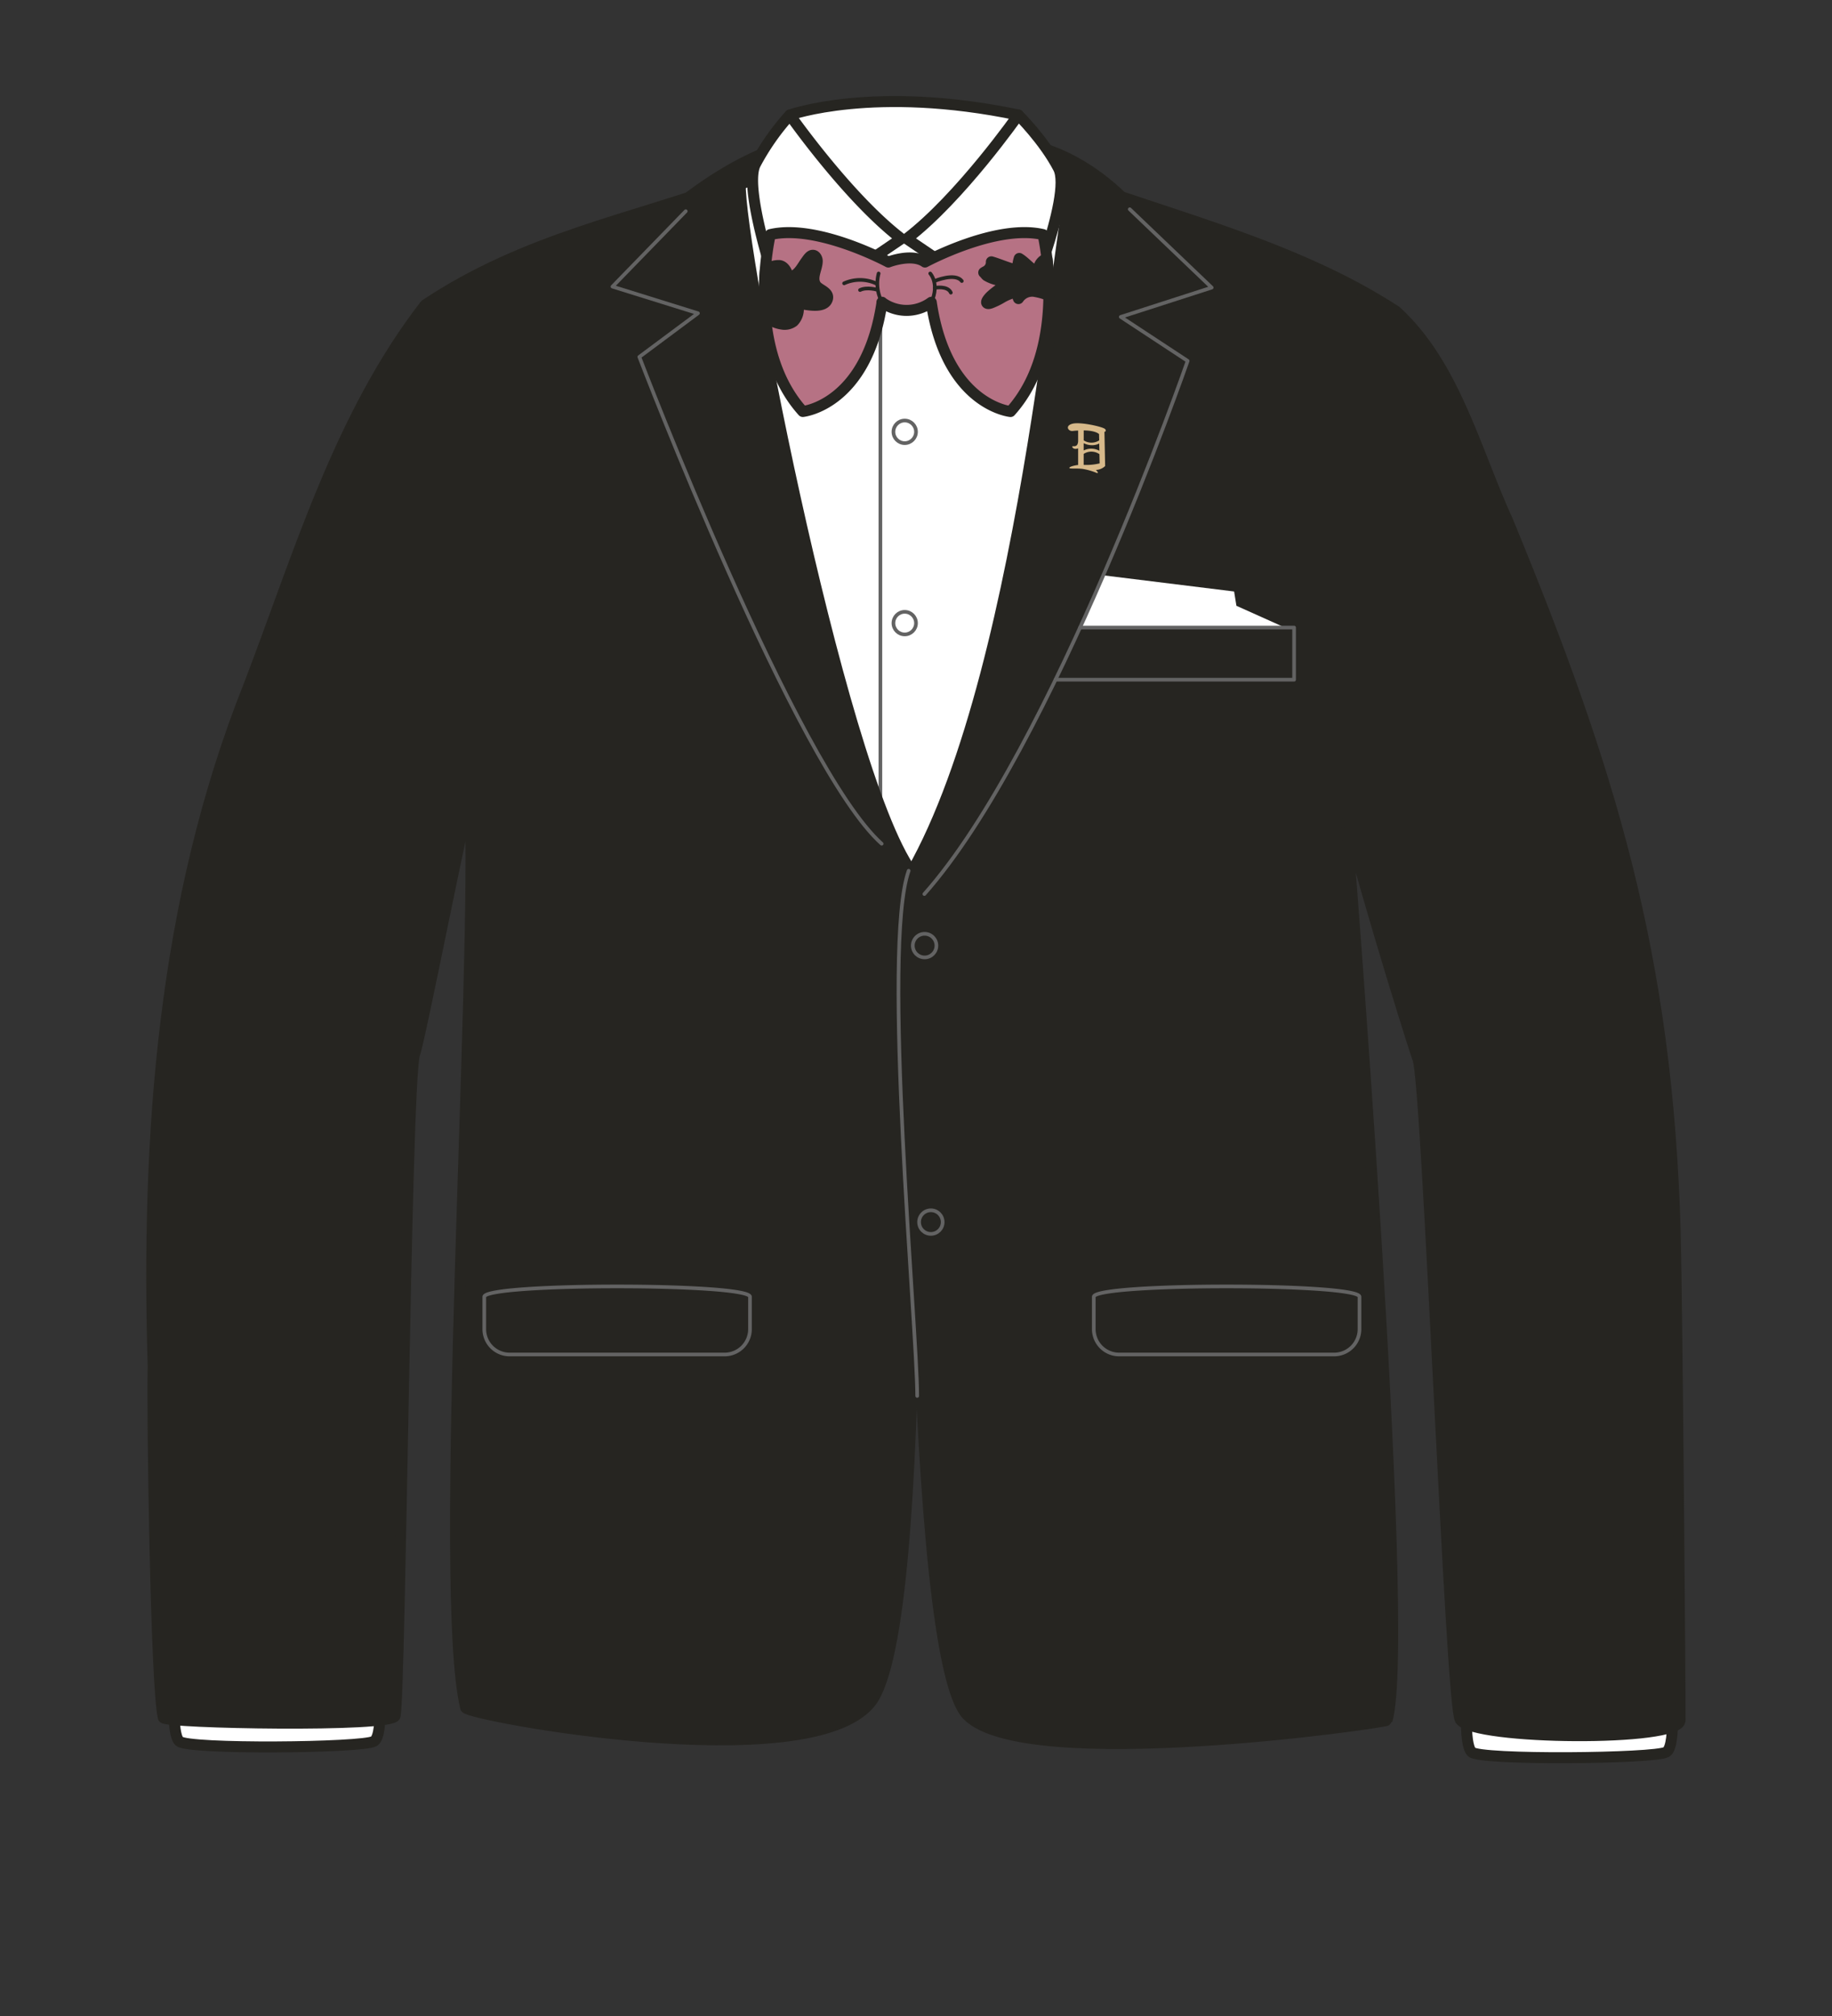 <svg xmlns="http://www.w3.org/2000/svg" width="500" height="550" viewBox="0 0 500 550"><rect x="0" y="0" width="500" height="550" fill="#333333" stroke="none"/><title>s04e13-01</title><path d="M400.5,462.47s-1.14,13.23,1.14,15.52,50.19,1.82,53.15,0,1.14-19.17,1.14-19.17" fill="#fff" stroke="#262521" stroke-linecap="round" stroke-linejoin="round" stroke-width="3"/><path d="M47.78,459.54s-1.14,13.23,1.14,15.51,50.18,1.83,53.15,0,1.14-19.16,1.14-19.16" fill="#fff" stroke="#262521" stroke-linecap="round" stroke-linejoin="round" stroke-width="3"/><path d="M307.52,55.16S293,38.7,273.26,38.7L226,37.85c-19.78,0-41,18.37-41,18.37l20.6,32.3h85.94Z" fill="#262521" stroke="#262521" stroke-linecap="round" stroke-linejoin="round" stroke-width="3"/><path d="M277.92,31.37c-39.41-8.24-62.34,0-62.34,0l27.33,55.09Z" fill="#fff" stroke="#262521" stroke-linecap="round" stroke-linejoin="round" stroke-width="3"/><polyline points="285.2 47.74 346.76 75.84 247.97 275 150.44 70.61 208.53 47.74" fill="#fff" stroke="#262521" stroke-linecap="round" stroke-linejoin="round" stroke-width="3"/><line x1="240.28" y1="72.09" x2="240.28" y2="232.63" fill="none" stroke="#636363" stroke-linecap="round" stroke-linejoin="round"/><path d="M215.58,31.37S231.44,54,246,65.13L214.6,86.46s-12.33-34.13-8.44-41.67A66.81,66.81,0,0,1,215.58,31.37Z" fill="#fff" stroke="#262521" stroke-linecap="round" stroke-linejoin="round" stroke-width="3"/><path d="M277.92,31.37S262.06,54,247.47,65.13l31.42,21.33s13.93-33,10-40.56S277.92,31.37,277.92,31.37Z" fill="#fff" stroke="#262521" stroke-linecap="round" stroke-linejoin="round" stroke-width="3"/><circle cx="246.92" cy="170" r="3.08" fill="none" stroke="#636363" stroke-linecap="round" stroke-linejoin="round"/><circle cx="246.92" cy="117.81" r="3.08" fill="none" stroke="#636363" stroke-linecap="round" stroke-linejoin="round"/><path d="M248.85,237.88c-20.26-28.18-49.25-182-46.65-188.82-30.43,11-58.82,15.92-86.15,34.12C92.55,113.53,81.59,151.42,68,186.86c-23.59,59.07-28.11,123-26.19,186-.36,11.19.74,88,2.77,95.75.3,1.48,62.69,2.66,63.26-.51,1.45-8,2.86-169.64,5.23-180.31,1.35-2.86,13.78-67,15.19-69.81,2.21,47.15-8.87,215.9-1.17,247.91.5,2.06,93.73,19.49,110.48-1.4S248.85,261,248.85,237.88Z" fill="#262521" stroke="#262521" stroke-linecap="round" stroke-linejoin="round" stroke-width="3"/><path d="M457.2,336.13c-2.15-75.82-17.9-126.54-45.71-194C402.66,122.88,397,99.48,381,84.9c-26.38-17.18-58.6-25.14-87.72-35.64-3.67-1.53-11.92,131.56-44.46,188.62,0,26.15-.55,213.7,15.16,230s114.41,2.05,114.58,1.44c6.89-23.52-11.52-249.35-11.38-249.37.51,7.24,17.36,62,19.83,69,2.65,7.45,8.93,176.4,11.53,180.22,3.78,5.55,60,6,60,.14C458.6,463.81,457.72,354.82,457.2,336.13Z" fill="#262521" stroke="#262521" stroke-linecap="round" stroke-linejoin="round" stroke-width="3"/><polygon points="294.78 171.2 301.11 156.96 336.82 161.37 337.45 165.27 350.67 171.2 294.78 171.2" fill="#fff"/><path d="M248,237.56c-7.43,20.92,2.33,124.82,2.33,143.27" fill="none" stroke="#636363" stroke-linecap="round" stroke-linejoin="round"/><path d="M308.34,57.09,330.7,78.46l-24.81,8,18.25,12s-36.8,106-71.86,145.45" fill="none" stroke="#636363" stroke-linecap="round" stroke-linejoin="round"/><path d="M187.16,57.62l-20,20.57,23.33,7.27-16,11.91s42.74,111.87,66.14,132.82" fill="none" stroke="#636363" stroke-linecap="round" stroke-linejoin="round"/><polyline points="294.78 171.2 353.19 171.2 353.19 185.44 288.07 185.44" fill="none" stroke="#636363" stroke-linecap="round" stroke-linejoin="round"/><circle cx="252.35" cy="257.98" r="3.22" fill="none" stroke="#636363" stroke-linecap="round" stroke-linejoin="round"/><circle cx="254.06" cy="333.41" r="3.22" fill="none" stroke="#636363" stroke-linecap="round" stroke-linejoin="round"/><path d="M364.14,369.53H305.42a6.92,6.92,0,0,1-6.9-6.89V353.8c0-3.79,72.52-3.79,72.52,0v8.84A6.92,6.92,0,0,1,364.14,369.53Z" fill="none" stroke="#636363" stroke-linecap="round" stroke-linejoin="round"/><path d="M197.79,369.53H139.07a6.92,6.92,0,0,1-6.9-6.89V353.8c0-3.79,72.52-3.79,72.52,0v8.84A6.92,6.92,0,0,1,197.79,369.53Z" fill="none" stroke="#636363" stroke-linecap="round" stroke-linejoin="round"/><path d="M240.73,82.46c-4.17,28.11-21.62,29.8-21.62,29.8C203,94.42,210.23,64,210.23,64c12.81-3,32.22,7.49,32.22,7.49s6.44-2.51,10,0c0,0,19.41-10.5,32.22-7.49,0,0,7.2,30.43-8.88,48.27,0,0-17.45-1.69-21.62-29.8a11.38,11.38,0,0,1-13.48,0Z" fill="#b67284" stroke="#262521" stroke-linecap="round" stroke-linejoin="round" stroke-width="3"/><path d="M255.05,76.67s5.62-2.4,7.45,0" fill="none" stroke="#262521" stroke-linecap="round" stroke-linejoin="round"/><path d="M239.06,77.3a10.54,10.54,0,0,0-8.68,0" fill="none" stroke="#262521" stroke-linecap="round" stroke-linejoin="round"/><path d="M273.58,78.37a21.44,21.44,0,0,0-3.11,2.34c-.35.33-1.84,1.85-.9,2.09.48.12,1.32-.33,1.75-.5.66-.29,1.31-.62,1.95-1a13.27,13.27,0,0,1,3.26-1.42,1,1,0,0,1,1.27,1,1.85,1.85,0,0,0,.16.58,4.53,4.53,0,0,1,4.12-2,17.13,17.13,0,0,1,4.22,1.18,80.79,80.79,0,0,0-.52-10,2.4,2.4,0,0,0-.28,0,3.21,3.21,0,0,0-2,2.4,1,1,0,0,1-1.47.59c-1.32-.92-2.46-2.27-3.85-3.12a9.64,9.64,0,0,0-.4,1.92,1,1,0,0,1-1.27,1c-2-.54-3.93-1.42-5.94-2a2.81,2.81,0,0,1-1.71,2.7l-.37.23c.25.23.63.73.81.86a10,10,0,0,0,4,1.32C274.25,76.7,274.23,77.94,273.58,78.37Z" fill="#262521" stroke="#262521" stroke-linecap="round" stroke-linejoin="round" stroke-width="3"/><path d="M221.8,69.65c-.73,0-1.42,1.14-1.8,1.65-1.07,1.45-2,3.51-3.86,4.13a1,1,0,0,1-1.23-.7c-.38-1-1-2.1-2.16-2.28a5.33,5.33,0,0,0-3,.74c-.3.15-.58.32-.87.49a75.65,75.65,0,0,0,0,12.58,8.52,8.52,0,0,0,4.54,2.16,4,4,0,0,0,3.13-.72,4.87,4.87,0,0,0,1.33-3.76,1,1,0,0,1,1.26-1c1.84.3,6,1.08,6.69-1.39.51-1.88-2.2-2.44-3.1-3.64-1.45-2,.23-4.45.31-6.54C223.11,70.73,222.67,69.6,221.8,69.65Z" fill="#262521" stroke="#262521" stroke-linecap="round" stroke-linejoin="round" stroke-width="3"/><path d="M253.88,74.61s2.6,2.78.33,7.85" fill="none" stroke="#262521" stroke-linecap="round" stroke-linejoin="round"/><path d="M239.8,74.61a10.81,10.81,0,0,0,.93,7.85" fill="none" stroke="#262521" stroke-linecap="round" stroke-linejoin="round"/><path d="M255.14,78.53s3.47-.69,4.37,1.31" fill="none" stroke="#262521" stroke-linecap="round" stroke-linejoin="round"/><path d="M239.45,79.06s-2.89-.86-4.73.07" fill="none" stroke="#262521" stroke-linecap="round" stroke-linejoin="round"/><path d="M301.62,117.07c-.49-.61-6.62-2-8.83-1.49s-1.29,2.11-.05,2c.45-.06,1-.1,1.51-.12v2.92c-.11,2-1.63,1.07-1.6,1.47s.5.61.88.61h.06a2.57,2.57,0,0,0,.66-.14v4.55c-.52,0-2.39.4-2.39.76s1.58.06,3.58.29a17.52,17.52,0,0,1,3.92,1.12c.75.15-.26-.83-.26-.83a3.9,3.9,0,0,0,2.27-.84l.25-.23-.19-9.32S302.1,117.69,301.62,117.07ZM300,120.14a3.88,3.88,0,0,1-4.23,0v-2.71c1.72,0,3.44.32,4.19,1Zm0,.84.05,2a4.58,4.58,0,0,0-4.29-.08v-2a5.12,5.12,0,0,0,2.24.56A4.32,4.32,0,0,0,300,121Zm-4.24,5.85v-3a3.88,3.88,0,0,1,4.3.07l.06,2.52A15.52,15.52,0,0,1,295.75,126.83Z" fill="#d7b98a"/></svg>